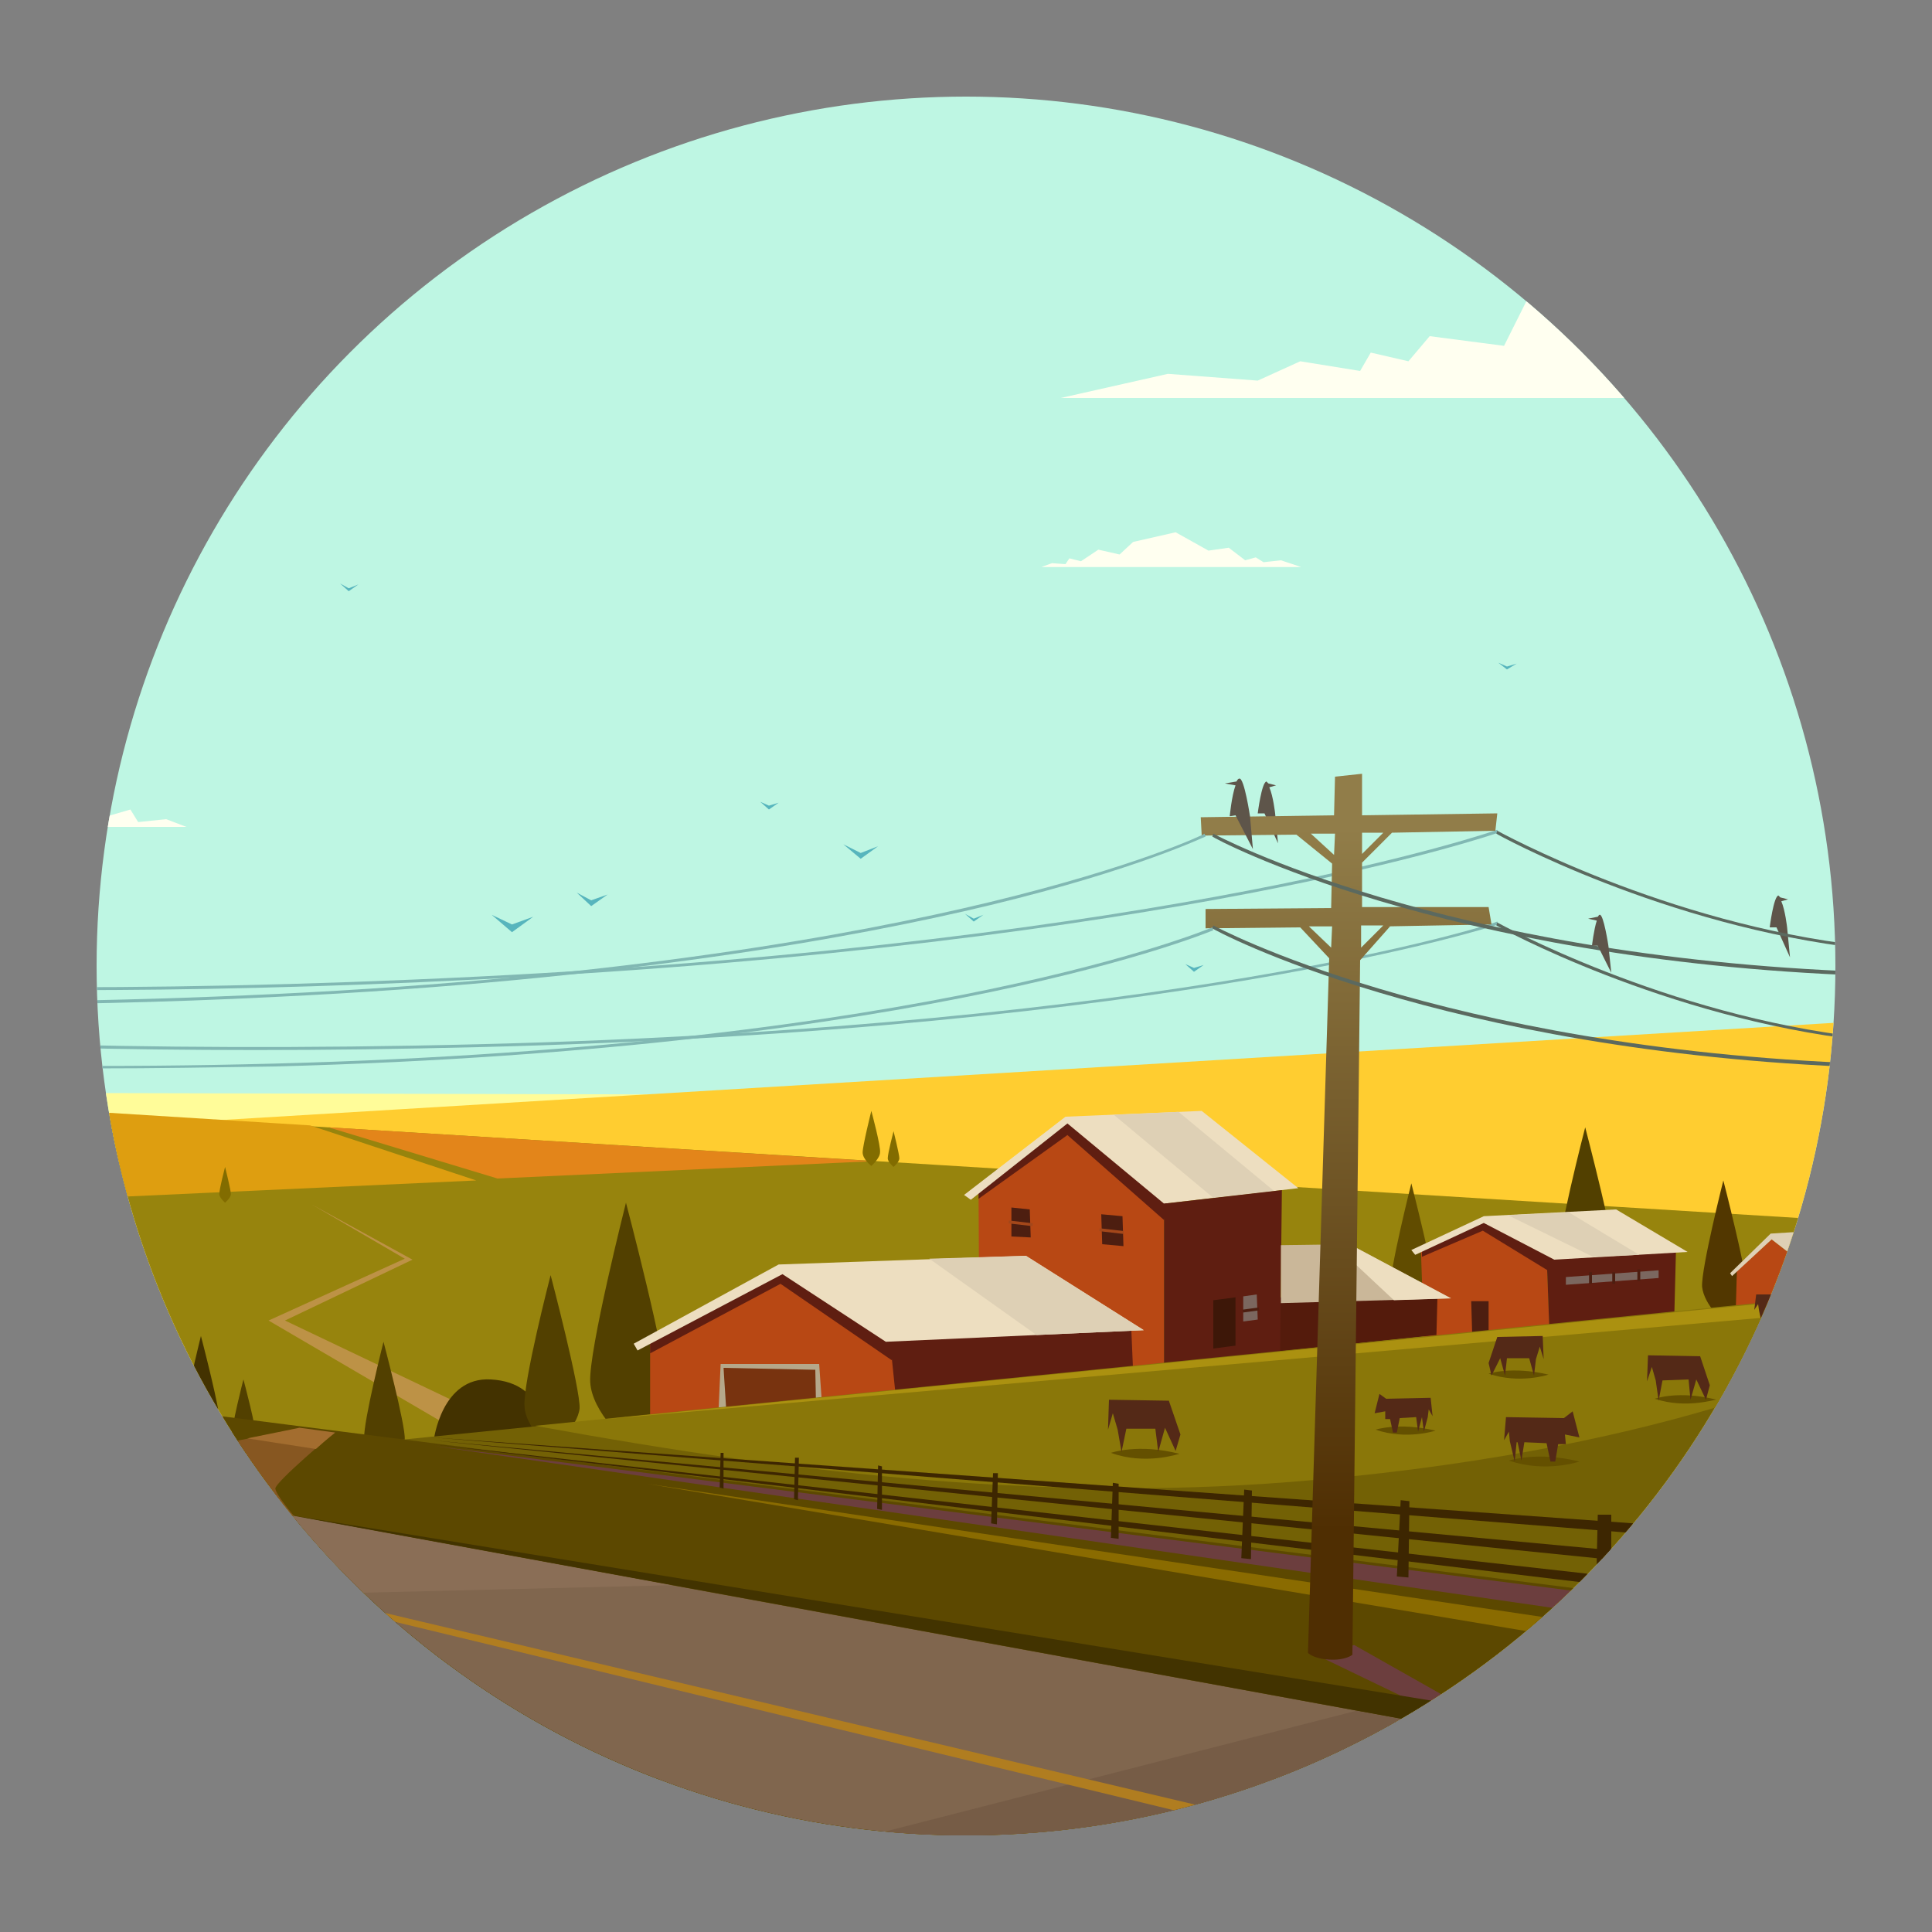 <?xml version="1.0" encoding="utf-8"?>
<!-- Generator: Adobe Illustrator 18.0.0, SVG Export Plug-In . SVG Version: 6.00 Build 0)  -->
<!DOCTYPE svg PUBLIC "-//W3C//DTD SVG 1.1//EN" "http://www.w3.org/Graphics/SVG/1.1/DTD/svg11.dtd">
<svg version="1.1" id="Lag_1" xmlns="http://www.w3.org/2000/svg" xmlns:xlink="http://www.w3.org/1999/xlink" x="0px" y="0px"
	 viewBox="0 0 200 200" enable-background="new 0 0 200 200" xml:space="preserve">
<rect x="0" y="0" width="200" height="200" fill="#808080" stroke="none"/>
<g>
	<defs>
		<circle id="SVGID_1_" cx="100" cy="100" r="90"/>
	</defs>
	<clipPath id="SVGID_2_">
		<use xlink:href="#SVGID_1_"  overflow="visible"/>
	</clipPath>
	<g clip-path="url(#SVGID_2_)">
		<rect x="-86.1" y="8" fill="#BEF6E3" width="279" height="184.3"/>
		<polygon fill="#FFFFF0" points="12.5,46.7 -77.1,46.7 -73.4,45.4 -68.7,45.9 -67.4,43.7 -63.3,44.8 -62.7,43.3 -60.6,44 
			-57.5,40.9 -50.2,42.5 -48.4,39.7 -44.8,41.5 -39.5,34.2 -26.1,36.4 -22.8,40.9 -17.7,39.6 -16.1,42.2 -11.3,41.4 -10,43.5 
			-7.6,42.8 -6.9,44.4 -3,43.6 -0.3,45.2 5.6,44.6 		"/>
		<polygon fill="#FFFFF0" points="-34.1,85.6 19.3,85.6 17.2,84.8 14.3,85.1 13.5,83.8 11.1,84.5 10.7,83.6 9.5,84 7.6,82.2 
			3.3,83.1 2.2,81.5 0.1,82.5 -2.4,80.3 -8.9,77.8 -13.1,82.1 -16.1,81.4 -17,82.9 -19.9,82.4 -20.7,83.7 -22.1,83.3 -22.5,84.3 
			-24.9,83.7 -26.5,84.7 -30,84.4 		"/>
		<polygon fill="#FFFFF0" points="134.7,58.7 107.8,58.7 108.9,58.3 110.3,58.4 110.7,57.8 111.9,58.1 113.7,56.9 115.9,57.4 
			117.3,56.1 121.7,55.1 125.1,57 127.2,56.7 128.9,58 130,57.7 130.8,58.2 132.6,58 		"/>
		<polygon fill="#FFFFF0" points="-47.6,90.7 -69.6,90.7 -68.8,90.4 -67.6,90.5 -67.3,90 -66.3,90.2 -64.8,89.3 -63,89.7 
			-61.8,88.6 -58.2,87.8 -55.5,89.4 -53.7,89.1 -52.4,90.1 -51.4,89.9 -50.8,90.3 -49.3,90.2 		"/>
		<polygon fill="#FFFFF0" points="192.9,28.2 178.9,26.4 167.3,30.9 158.5,30.2 155.7,35.8 148,34.8 145.8,37.4 141.9,36.5 
			140.8,38.4 134.6,37.4 130.2,39.4 120.9,38.7 109.8,41.2 192.9,41.2 		"/>
		<polygon fill="#FFFC99" points="-50.3,113 108.5,113.4 23.2,121.5 		"/>
		<polygon fill="#FFCD30" points="192.9,192.3 192.9,105.7 -85.8,122.5 -86,192.3 		"/>
		<polygon fill="#97840D" points="192.9,192.3 192.9,126.5 -86.1,109.3 -86.1,192.3 		"/>
		<polygon fill="#DE9E10" points="-61.7,110.6 -39.5,127.5 -85.9,129.7 -86.1,109.1 		"/>
		<polygon fill="#BD9246" points="53,147.9 29.5,136.7 42.7,130.4 32.3,124.7 41.9,130.3 27.8,136.7 47.8,148.4 		"/>
		<polygon fill="#E3851A" points="-14.2,113.6 1.4,124.6 -37.7,127.4 -60.6,110.7 		"/>
		<path fill="#433200" d="M-34.8,140.1c-0.1-1.6,1.8-9.2,1.8-9.2s2.1,8,2,9.3c-0.1,1.3-1.9,2.9-1.9,2.9S-34.6,141.7-34.8,140.1z"/>
		<polygon fill="#DE9E10" points="-14.2,113.6 3.6,124.3 49.3,122.2 32.1,116.5 		"/>
		<g>
			<polygon fill="#4D1E10" points="-34.6,135 -34.3,140.4 -54.9,139.8 -55.9,134.4 -52.5,130.7 			"/>
			<polygon fill="#B84009" points="-52.2,130 -55.9,134.4 -55.7,139.8 -48.5,140 -48.9,131.6 			"/>
			<polygon fill="#5F1E11" points="-34.6,135 -48.9,131.6 -48.5,140 -34.3,140.4 			"/>
			<polygon fill="#5F1E11" points="-47.4,135.7 -52.2,130 -55.9,134.7 -55.9,135.2 -52.6,131.7 -48.7,136.6 			"/>
			<polygon fill="#EDDEC0" points="-52.4,129.4 -37.5,129.4 -32.3,135.8 -48.6,135.7 -52.3,130.4 -56.7,135.6 -57.1,135.2 			"/>
			<polygon fill="#DED0B5" points="-40.2,129.4 -46.6,129.4 -41.9,135.7 -35.4,135.7 			"/>
		</g>
		<path fill="#433200" d="M56.4,149c0,0,0.4-5.9-5.6-6.2c-5.1-0.3-5.9,6.3-5.9,6.3S50.4,151.4,56.4,149z"/>
		<path fill="#433200" d="M17.5,146.2c0,0,0.3-4.3-4.1-4.5c-3.7-0.2-4.3,4.6-4.3,4.6S13.1,147.9,17.5,146.2z"/>
		<path fill="#524000" d="M61.1,143.1c-0.2-3.2,3.7-18.6,3.7-18.6s4.3,16.3,4.1,18.9c-0.2,2.6-3.9,6-3.9,6S61.3,146.3,61.1,143.1z"
			/>
		<path fill="#524000" d="M54.3,145.6C54.1,143.2,57,132,57,132s3.1,11.8,3,13.8c-0.2,1.9-2.8,4.3-2.8,4.3S54.4,147.9,54.3,145.6z"
			/>
		<path fill="#524000" d="M37.7,148.9c-0.1-1.7,2-10,2-10s2.3,8.7,2.2,10.1c-0.1,1.4-2.1,3.2-2.1,3.2S37.8,150.7,37.7,148.9z"/>
		<path fill="#524000" d="M24,148.8c-0.1-1,1.2-6,1.2-6s1.4,5.2,1.3,6.1c-0.1,0.8-1.3,1.9-1.3,1.9S24.1,149.9,24,148.8z"/>
		<path fill="#826C00" d="M5.9,123.3c-0.1-0.9,1.1-5.4,1.1-5.4s1.2,4.7,1.2,5.5c-0.1,0.8-1.1,1.7-1.1,1.7S6,124.3,5.9,123.3z"/>
		<path fill="#826C00" d="M22.7,123.6c0-0.5,0.6-2.8,0.6-2.8s0.6,2.4,0.6,2.8c0,0.4-0.6,0.9-0.6,0.9S22.7,124,22.7,123.6z"/>
		<path fill="#524000" d="M-62.4,135.7c-0.1-0.9,1.1-5.4,1.1-5.4s1.2,4.7,1.2,5.5c-0.1,0.8-1.1,1.7-1.1,1.7S-62.3,136.6-62.4,135.7z
			"/>
		<g>
			<polygon fill="#5F1E11" points="-13.3,142.3 -13.2,133.4 -0.9,128.1 11.5,133.5 11.6,145.4 			"/>
			<polygon fill="#B84009" points="-13.2,133.4 -19.6,133.1 -19.9,141.4 -13.3,142.3 			"/>
			<polygon fill="#5F1E11" points="-19.7,135 -13.2,136 -12.9,132.9 -19.6,133.6 			"/>
			<polygon fill="#EDDEC0" points="-0.6,127.9 -14.8,135 -22.2,134 -8.5,127.4 -0.8,127.1 14.3,134.3 13.8,134.5 			"/>
			<polygon fill="#DED0B5" points="-0.6,127.1 -16,134.8 -14.6,135 -0.7,128.3 13.8,134.8 14.3,134.3 			"/>
			<polygon fill="#B84009" points="-16.8,132.7 -17.9,132.7 -17.7,126 -16.3,126 			"/>
			<polygon fill="#69261B" points="-16.8,132.7 -10.1,129.1 -10.2,125.9 -16.8,126 			"/>
			<polygon fill="#7B675F" points="-2.9,132.6 2.2,132.5 2.2,134.3 -2.8,134.4 			"/>
			<polygon fill="#7B675F" points="4.8,140.5 9.2,140.4 9.2,141.9 4.9,142.1 			"/>
			<g>
				
					<rect x="-1.9" y="133.3" transform="matrix(2.499220e-02 1 -1 2.499220e-02 133.216 130.597)" fill="#69261B" width="3.1" height="0.6"/>
			</g>
			<g>
				
					<rect x="5.6" y="141" transform="matrix(2.499220e-02 1 -1 2.499220e-02 148.207 130.735)" fill="#69261B" width="3.1" height="0.6"/>
			</g>
		</g>
		<path fill="#524000" d="M-30.4,140.6c-0.1-1.2,1.4-6.8,1.4-6.8s1.6,6,1.5,6.9c-0.1,1-1.4,2.2-1.4,2.2S-30.4,141.8-30.4,140.6z"/>
		<path fill="#433200" d="M19,147.5c-0.1-1.6,1.8-9.2,1.8-9.2s2.1,8,2,9.3c-0.1,1.3-1.9,2.9-1.9,2.9S19.1,149.1,19,147.5z"/>
		<path fill="#524000" d="M161.2,131.1c-0.2-2.5,2.9-14.4,2.9-14.4s3.3,12.6,3.2,14.7c-0.2,2-3,4.6-3,4.6S161.4,133.6,161.2,131.1z"
			/>
		<path fill="#523700" d="M176.2,133.2c-0.1-1.9,2.2-11,2.2-11s2.5,9.7,2.4,11.2c-0.1,1.6-2.3,3.5-2.3,3.5S176.4,135.1,176.2,133.2z
			"/>
		<path fill="#614C00" d="M143.9,133.5c-0.1-1.9,2.2-11,2.2-11s2.5,9.7,2.4,11.2c-0.1,1.6-2.3,3.5-2.3,3.5S144.1,135.4,143.9,133.5z
			"/>
		<g>
			<polygon fill="#B84814" points="160.4,138 160.1,129.8 153.6,126.6 147.1,129.6 147.4,138.4 			"/>
			<polygon fill="#B84814" points="120.5,141.6 120.5,124.6 110.5,115.7 101.3,123.5 101.4,142.8 			"/>
			<polygon fill="#5F1E11" points="160.2,129.8 153.6,126.4 147.2,129.3 147.2,130.1 153.5,127.4 160.2,131.5 			"/>
			<polygon fill="#5F1E11" points="117.3,142 117.1,137.3 92.1,138.5 92.2,146.4 			"/>
			<polygon fill="#5F1E11" points="121,124.5 110.6,115.9 101.3,123.2 101.3,124.1 110.5,117.5 120.5,126.3 			"/>
			<polygon fill="#B84814" points="92.1,138.5 81,131.9 67.3,138.9 67.3,148.6 92.9,146.2 			"/>
			<polygon fill="#541B0C" points="131.4,140 148.7,138.2 148.8,134.4 131.3,134.3 			"/>
			<polygon fill="#5F1E11" points="67.3,140.1 80.8,132.9 92.3,140.8 94.1,137.9 80.7,131.4 67.3,138.6 			"/>
			<polygon fill="#EDDEC0" points="91.7,138.9 118.4,137.7 106.2,130 80.6,130.9 65.6,139.1 66,139.8 81,131.9 			"/>
			<polygon fill="#DED0B5" points="106.2,130 96.2,130.3 107.3,138.2 118.4,137.7 			"/>
			<polygon fill="#EDDEC0" points="110.3,115.6 124.4,115 134.4,123 120.5,124.6 110.5,116.3 100.5,124.2 99.8,123.7 			"/>
			<polygon fill="#DED0B5" points="122,115.1 115.3,115.4 125.6,124 131.9,123.3 			"/>
			<polygon fill="#5F1E11" points="132.7,123.2 132.5,141.3 120.5,141.6 120.5,124.6 			"/>
			<polygon fill="#CAB799" points="132.6,128.9 139.7,128.8 150.2,134.4 132.6,134.9 			"/>
			<polygon fill="#EDDEC0" points="139.7,128.8 138.1,128.8 144.3,134.6 150.2,134.4 			"/>
			<polygon fill="#5F1E11" points="160.1,129.8 173.5,129.3 173.3,137.1 160.4,138 			"/>
			<polygon fill="#EDDEC0" points="167.3,125.2 153.6,125.9 146.1,129.4 146.5,129.9 153.6,126.6 160.9,130.4 174.7,129.6 			"/>
			<polygon fill="#DED0B5" points="162.4,125.5 156.1,125.8 164.9,130.1 169.7,129.9 			"/>
			<polygon fill="#B84814" points="187.3,135.5 187.4,131.4 183.4,128.3 179.8,131.6 179.7,135.2 			"/>
			<polygon fill="#5F1E11" points="187.4,131.4 192.9,131.1 192.9,135.5 187.3,135.5 			"/>
			<polygon fill="#DED0B5" points="192.9,127.1 183.3,127.7 179.1,131.8 179.3,132.1 183.4,128.3 187.4,131.4 192.9,131.1 			"/>
			<polygon fill="#7B675F" points="162.1,132.2 171.7,131.5 171.7,132.3 162.1,133 			"/>
			<g>
				<rect x="164.5" y="131.7" fill="#4D1E10" width="0.3" height="1.2"/>
			</g>
			<g>
				<rect x="166.9" y="131.7" fill="#4D1E10" width="0.3" height="1.2"/>
			</g>
			<g>
				<rect x="169.5" y="131.4" fill="#4D1E10" width="0.3" height="1.2"/>
			</g>
			<polygon fill="#3D1708" points="125.6,134.6 127.9,134.3 127.9,139.3 125.6,139.6 			"/>
			<polygon fill="#7B675F" points="128.7,134.2 128.7,136.8 130.2,136.6 130.1,134 			"/>
			<g>
				
					<rect x="129.3" y="134.7" transform="matrix(0.135 0.991 -0.991 0.135 246.349 -10.975)" fill="#4D1E10" width="0.3" height="1.7"/>
			</g>
			<polygon fill="#4D1E10" points="154.1,138.1 154.1,134.7 152.3,134.7 152.4,138.1 			"/>
			<polygon fill="#4D1E10" points="104.7,125 104.7,128 106.7,128.1 106.6,125.2 			"/>
			<polygon fill="#4D1E10" points="116.2,125.9 114,125.7 114.1,128.8 116.3,129 			"/>
			<g>
				
					<rect x="104.5" y="126.5" transform="matrix(0.993 0.115 -0.115 0.993 15.216 -11.286)" fill="#A3471A" width="2.5" height="0.3"/>
			</g>
			<g>
				
					<rect x="113.9" y="127.3" transform="matrix(0.993 0.115 -0.115 0.993 15.37 -12.357)" fill="#A3471A" width="2.5" height="0.3"/>
			</g>
			<polygon fill="#78330F" points="74.8,147.9 74.9,141.6 84.4,141.6 84.8,146.9 			"/>
			<polygon fill="#B5A88A" points="74.3,147.9 74.6,141.2 84.8,141.2 85.2,146.9 84.5,146.8 84.4,141.8 74.9,141.6 75.3,147.8 			
				"/>
			<polygon fill="#7B675F" points="189,132.5 190.5,132.3 190.5,132.9 189,133 			"/>
		</g>
		<polygon fill="#736105" points="192.9,133.9 -86,161.8 -86,184.2 192.9,184.2 		"/>
		<path fill="#8A7709" d="M55.4,147.6c28.5,5.2,54,8,80.7,5.6c38.4-3.4,56.7-13.2,56.7-13.2v-6.2L55.4,147.6z"/>
		<path fill="#5C4800" d="M192.9,192.3v-24.1c0,0-278.9-35.3-278.9-35.7v59.8H192.9z"/>
		<polygon fill="#AB9110" points="192.9,133.9 62.7,146.9 192.9,135.5 		"/>
		<polygon fill="#4D3C00" points="65.4,192.3 -86,157.3 -86,192.3 		"/>
		<polygon opacity="0.29" fill="#9429D6" points="45,149.7 192.9,171.1 192.9,168.5 		"/>
		<g>
			<polygon fill="#3D2601" points="192.9,159.4 44.7,148.8 192.9,160.6 			"/>
			<polygon fill="#3D2601" points="192.8,162.9 44.7,149.1 192.9,164.1 			"/>
			<polygon fill="#3D2601" points="192.8,166.1 44.7,149.5 192.9,167.3 			"/>
			<polygon fill="#3D2601" points="189.3,169.3 189.2,158 187.4,157.8 187.4,169.1 			"/>
			<polygon fill="#3D2601" points="166.8,166 166.8,156.8 165.4,156.8 165.2,165.8 			"/>
			<polygon fill="#3D2601" points="145.8,163.3 145.9,155.4 145,155.3 144.6,163.2 			"/>
			<polygon fill="#3D2601" points="129.5,161.4 129.6,154.3 128.8,154.2 128.5,161.3 			"/>
			<polygon fill="#3D2601" points="115.8,159.3 115.8,153.6 115.2,153.5 115,159.2 			"/>
			<polygon fill="#3D2601" points="103.2,157.8 103.3,152.5 102.8,152.5 102.6,157.7 			"/>
			<polygon fill="#3D2601" points="91.3,156.3 91.3,151.8 90.9,151.7 90.8,156.2 			"/>
			<polygon fill="#3D2601" points="82.6,155.3 82.7,150.9 82.3,150.9 82.2,155.2 			"/>
			<polygon fill="#3D2601" points="74.9,154.1 74.9,150.4 74.6,150.4 74.5,154 			"/>
		</g>
		<polygon fill="#8A6B00" points="192.7,172.3 67,153.6 192.9,174.7 		"/>
		<polygon fill="#AB9110" points="-86,132.5 -1.8,143.6 -68.8,135.6 -86,132.5 		"/>
		<polygon fill="#3D3015" points="-60.1,149.1 -46.9,153 -28.5,159.6 -6.4,166.2 21.3,176 53.1,185.1 72,192.3 189.8,192.3 
			189.8,186.5 -86,135.9 -86,140.3 -71.3,145.1 		"/>
		<polygon fill="#80664E" points="192.9,192.3 192.9,186.7 -86,135.6 -86,140.1 79.3,192.3 		"/>
		<polygon fill="#997C62" points="-86,135.6 -86,140.1 -61.2,147.9 -45,143.1 		"/>
		<polygon fill="#8A6E56" points="-45,143.1 -61.2,147.9 -4.3,165.9 69.5,164.1 		"/>
		<polygon opacity="0.29" fill="#9429D6" points="-66.7,138.3 -49.3,145.3 -64.5,138.4 		"/>
		<polygon fill="#765C46" points="192.9,192.3 192.9,186.7 140.4,177.1 81.1,192.3 		"/>
		<polygon opacity="0.29" fill="#9429D6" points="135.6,171 175.4,190.2 140.2,170.3 		"/>
		<path fill="#645000" d="M115,150.4c0,0,2.8-1,7.1,0.1C122,150.5,118.6,151.7,115,150.4z"/>
		<path fill="#645000" d="M171.3,144.8c0,0,2.5-0.9,6.4,0.1C177.7,144.8,174.6,145.9,171.3,144.8z"/>
		<path fill="#645000" d="M154.1,142.2c0,0,2.4-0.8,6.2,0.1C160.3,142.3,157.3,143.3,154.1,142.2z"/>
		<path fill="#645000" d="M182.2,137c0,0,1.9-0.8,4.8,0.1C187,137.1,184.7,138.1,182.2,137z"/>
		<path fill="#645000" d="M156.2,151.2c0,0,2.9-1,7.3,0.1C163.5,151.3,160,152.5,156.2,151.2z"/>
		<polygon fill="#542917" points="159.7,138.3 155,138.4 154.1,141.1 154.4,142.4 155.3,140.6 155.8,142.4 156,140.6 158.3,140.6 
			158.8,142.4 159,140.7 159.4,139.4 159.8,140.7 		"/>
		<path fill="#645000" d="M142.4,148c0,0,2.4-0.8,6.2,0.1C148.6,148.1,145.6,149.1,142.4,148z"/>
		<polygon fill="#542917" points="114.8,144.9 121,145 122.2,148.5 121.7,150.2 120.6,147.8 119.9,150.3 119.6,147.9 116.6,147.9 
			116.1,150.3 115.7,148 115.2,146.3 114.7,148 		"/>
		<polygon fill="#542917" points="148.3,146.6 148.1,144.7 143.5,144.8 142.8,144.3 142.3,146.3 143.4,146.1 143.4,146.9 
			143.9,146.9 144.2,148.3 144.6,148.3 144.9,146.8 146.6,146.7 146.8,148.2 147.2,146.7 147.2,146.7 147.4,148.2 147.8,146.7 
			147.9,145.9 		"/>
		<polygon fill="#542917" points="181.6,135.6 181.8,134 185.9,134 186.5,133.6 187,135.4 186,135.2 186,135.9 185.5,135.9 
			185.3,137.1 184.9,137.1 184.7,135.8 183.1,135.8 182.9,137.1 182.6,135.7 182.6,135.7 182.4,137.1 182.1,135.7 182,135 		"/>
		<path fill="#5E554A" d="M132.3,87.3l-0.3-3.1c0,0-0.2-1.8-0.6-2.7l0.7-0.2l-0.8-0.2v0c-0.1-0.1-0.2-0.2-0.2-0.2
			c-0.5,0.1-0.9,3.3-0.9,3.3l0.7,0L132.3,87.3z"/>
		<path fill="#5E554A" d="M185.3,99.1l-0.3-3.1c0,0-0.2-1.8-0.6-2.7l0.7-0.2l-0.8-0.2v0c-0.1-0.1-0.2-0.2-0.2-0.2
			c-0.5,0.1-0.9,3.3-0.9,3.3l0.7,0L185.3,99.1z"/>
		<polygon fill="#542917" points="155.7,149.1 155.9,146.7 161.9,146.8 162.8,146.1 163.5,148.8 162,148.5 162.1,149.5 161.3,149.5 
			161,151.3 160.5,151.3 160.1,149.4 157.8,149.3 157.5,151.2 157.1,149.3 157,149.3 156.8,151.3 156.3,149.2 156.2,148.2 		"/>
		<polygon fill="#542917" points="170.6,140.3 176,140.4 177,143.4 176.6,144.9 175.6,142.8 175,144.9 174.8,142.8 172.1,142.9 
			171.7,145 171.4,142.9 171,141.5 170.5,143 		"/>
		<polygon fill="#B07D20" points="146.9,192.3 -86,137.2 141.8,192.3 		"/>
		<polygon fill="#E3851A" points="34,116.7 51.5,122 90.5,120.2 		"/>
		<path fill="#382800" d="M-30.8,192.3c-2.6-16.9-10.1-49.7-10.1-49.7s-7.3,33-9.4,49.7H-30.8z"/>
		<path fill="#382800" d="M-13.6,192.3c-3.1-13.1-6.3-25.1-6.3-25.1s-3,12-6,25.1H-13.6z"/>
		<path fill="#826C00" d="M89.3,119.3c0-0.7,0.9-4.3,0.9-4.3s1,3.7,0.9,4.3c0,0.6-0.9,1.4-0.9,1.4S89.3,120,89.3,119.3z"/>
		<path fill="#826C00" d="M91.9,119.9c0-0.5,0.6-2.8,0.6-2.8s0.6,2.4,0.6,2.8c0,0.4-0.6,0.9-0.6,0.9S91.9,120.3,91.9,119.9z"/>
		<path fill="#875721" d="M30.4,156.9c0,0-1.8-2.1-1.9-2.8c0-0.7,6.1-5.8,6.1-5.8l-3.8-0.4c0,0-17.5,3.5-18.9,3.7
			c-1.4,0.1-9.5,0.3-9.5,0.3L30.4,156.9z"/>
		<g>
			<g>
				<path fill="#6D9992" d="M-86,101.8l0-0.3c13.5-0.1,25.7-3.3,25.8-3.3l0.1,0.3C-60.3,98.5-72.5,101.6-86,101.8z"/>
			</g>
			<g>
				<path fill="#6D9992" d="M-86,105.9v-0.3c14.5,0,25.7-3,25.8-3.1l0.1,0.3C-60.3,102.9-71.5,105.9-86,105.9z"/>
			</g>
			<g>
				<path fill="#81B8B3" d="M26.5,108.7c-57.3,0-86.3-5.7-86.6-5.8l0.1-0.3c0.4,0.1,37,7.3,109.5,5.5
					c72.4-1.8,105.2-12.5,105.5-12.7l0.1,0.3c-0.3,0.1-33.1,10.9-105.6,12.7C41.4,108.6,33.7,108.7,26.5,108.7z"/>
			</g>
			<g>
				<path fill="#81B8B3" d="M7.1,102.5c-44.5,0-67.1-4-67.3-4l0.1-0.3c0.4,0.1,37,6.5,109.5,2.9C121.8,97.5,154.7,86,155,85.9
					l0.1,0.3c-0.3,0.1-33.3,11.6-105.8,15.2C33.5,102.2,19.5,102.5,7.1,102.5z"/>
			</g>
			<linearGradient id="SVGID_3_" gradientUnits="userSpaceOnUse" x1="139.754" y1="171.743" x2="139.754" y2="80.087">
				<stop  offset="0.145" style="stop-color:#4F2E02"/>
				<stop  offset="0.939" style="stop-color:#917D49"/>
			</linearGradient>
			<path fill="url(#SVGID_3_)" d="M144.1,86.2l10.7-0.2l0.2-1.8l-14,0.2l0-4.3l-2.8,0.3l-0.1,4l-13.8,0.2l0.1,1.9l9.8-0.1l3.7,3
				l-0.1,4.6l-13,0.1l0,2l9.9-0.1l-0.1,0l3,3.2l-2.2,71.9c0,0,0.5,0.6,2.2,0.7c1.7,0.1,2.4-0.5,2.4-0.5l0.8-71.9l3.1-3.5l-0.4,0
				l10.9-0.2l-0.3-1.8L141,93.9l0-4.6L144.1,86.2z M135.5,95.9l2.4,0l-0.1,2.2L135.5,95.9z M143.2,95.8l-2.3,2.3l0-2.3L143.2,95.8z
				 M143.2,86.2l-2.2,2.2l0-2.2L143.2,86.2z M135.7,86.3l2.5,0l-0.1,2.2L135.7,86.3z"/>
			<linearGradient id="SVGID_4_" gradientUnits="userSpaceOnUse" x1="-67.064" y1="138.388" x2="-67.064" y2="95.487">
				<stop  offset="0.145" style="stop-color:#4F2E02"/>
				<stop  offset="0.939" style="stop-color:#917D49"/>
			</linearGradient>
			<path fill="url(#SVGID_4_)" d="M-59.9,102.8l0-0.9l-6.4,0.1l-0.1-2.2l1.3-1.4l4.9-0.1l0-0.9l-6.4,0.1l-0.1-2l-1.3,0.1l0.1,1.9
				l-6.5,0.1l0.1,1.1l4.7-0.1l1.7,1.3l0.1,2.2l-6.3,0.1l0.1,1.1l4.9-0.1l1.4,1.4l1,33.8l2.2,0.1l-1.7-33.9l1.3-1.6L-59.9,102.8z
				 M-65.5,98.4l-0.9,1l0-0.9L-65.5,98.4z M-68.8,98.5l1,0l0,1L-68.8,98.5z M-68.7,103l1,0l0,0.9L-68.7,103z M-66.2,104l0-1l1,0
				L-66.2,104z"/>
			<g>
				<path fill="#6D9992" d="M-86,105.2l0-0.3c7.5-0.4,11.8-1.8,11.8-1.8l0.1,0.3C-74.1,103.3-78.4,104.8-86,105.2z"/>
			</g>
			<g>
				<path fill="#6D9992" d="M-86,101.1l0-0.3c6.2-0.1,11.8-2.3,11.8-2.3l0.1,0.3C-74.2,98.8-79.8,100.9-86,101.1z"/>
			</g>
			<g>
				<path fill="#81B8B3" d="M10.1,110.6c-55.9,0-84-7.2-84.3-7.2l0.1-0.3c0.3,0.1,34.5,8.8,102.6,7c68.1-1.8,96.7-14,97-14.1
					l0.1,0.3c-0.3,0.1-29,12.3-97.1,14.1C22,110.5,15.9,110.6,10.1,110.6z"/>
			</g>
			<g>
				<path fill="#81B8B3" d="M-4.1,104c-46.5,0-69.9-5.2-70.2-5.2l0.1-0.3c0.3,0.1,34.7,7.6,102.7,4.4c35.6-1.7,59.8-6.1,73.9-9.5
					c15.3-3.7,22.2-7,22.3-7.1l0.1,0.3c-0.1,0-7,3.4-22.3,7.1c-14.1,3.4-38.4,7.8-74,9.5C16.6,103.8,5.7,104-4.1,104z"/>
			</g>
			<g>
				<path fill="#5B695F" d="M192.9,110.5c-43.8-1.6-67.2-14.2-67.4-14.4l0.1-0.3c0.2,0.1,23.5,12.7,67.3,14.3L192.9,110.5z"/>
			</g>
			<g>
				<path fill="#5B695F" d="M192.8,107.7c-20.5-2.3-37.8-11.8-37.9-11.9l0.1-0.3c0.2,0.1,17.4,9.6,37.8,11.9L192.8,107.7z"/>
			</g>
			<g>
				<path fill="#5B695F" d="M192.9,101c-43.8-1.6-67.2-14.2-67.4-14.4l0.1-0.3c0.2,0.1,23.5,12.7,67.3,14.3L192.9,101z"/>
			</g>
			<g>
				<path fill="#5B695F" d="M192.8,98.2c-20.5-2.3-37.8-11.8-37.9-11.9L155,86c0.2,0.1,17.4,9.6,37.8,11.9L192.8,98.2z"/>
			</g>
		</g>
		<path fill="#A36D2F" d="M34.7,148.3l-3.7-0.5c0,0-2.4,0.5-5.4,1.1l7.1,1.1C33.8,149,34.7,148.3,34.7,148.3z"/>
		<polygon fill="#4D3C00" points="-6.5,150.2 2.6,150.9 12.1,151 21.6,149.7 12,151.6 2.5,151.8 		"/>
		<polygon fill="#423300" points="30.4,156.9 192.8,183.3 192.9,186.7 		"/>
		<path fill="#5E554A" d="M127.9,84.4l1.8,3.5l-0.3-3.4c0,0-0.6-4-1.1-3.9c-0.1,0-0.2,0.1-0.3,0.3l0,0l-1.2,0.2l1.1,0.2l0,0
			c-0.4,1.1-0.6,3.2-0.6,3.2L127.9,84.4z"/>
		<path fill="#5E554A" d="M165.4,97.9l1.4,2.8l-0.3-2.8c0,0-0.5-3.3-0.9-3.2c-0.1,0-0.1,0.1-0.2,0.2l0,0l-1,0.2l0.9,0.2l0,0
			c-0.3,0.9-0.5,2.6-0.5,2.6L165.4,97.9z"/>
		<g>
			<polygon fill="#57B5BD" points="50.9,94.7 53,96.5 55.2,94.9 53,95.7 			"/>
			<polygon fill="#57B5BD" points="59.7,92.4 61.2,93.8 62.9,92.6 61.2,93.2 			"/>
			<polygon fill="#57B5BD" points="78.7,83 79.6,83.8 80.6,83.1 79.6,83.4 			"/>
			<polygon fill="#57B5BD" points="155.1,68.6 156,69.3 157,68.7 156,69 			"/>
			<polygon fill="#57B5BD" points="99.9,94.6 100.8,95.4 101.8,94.7 100.8,95.1 			"/>
			<polygon fill="#57B5BD" points="122.7,99.8 123.6,100.6 124.6,99.9 123.6,100.2 			"/>
			<polygon fill="#57B5BD" points="35.2,60.4 36.1,61.2 37.1,60.5 36.1,60.9 			"/>
			<polygon fill="#57B5BD" points="87.3,87.4 89.1,88.9 90.9,87.6 89.1,88.3 			"/>
			<polygon fill="#57B5BD" points="-80.1,95.4 -78.4,96.9 -76.5,95.6 -78.4,96.2 			"/>
			<polygon fill="#57B5BD" points="-35.7,95.6 -33.5,97.5 -31.2,95.9 -33.5,96.7 			"/>
		</g>
	</g>
</g>
</svg>
